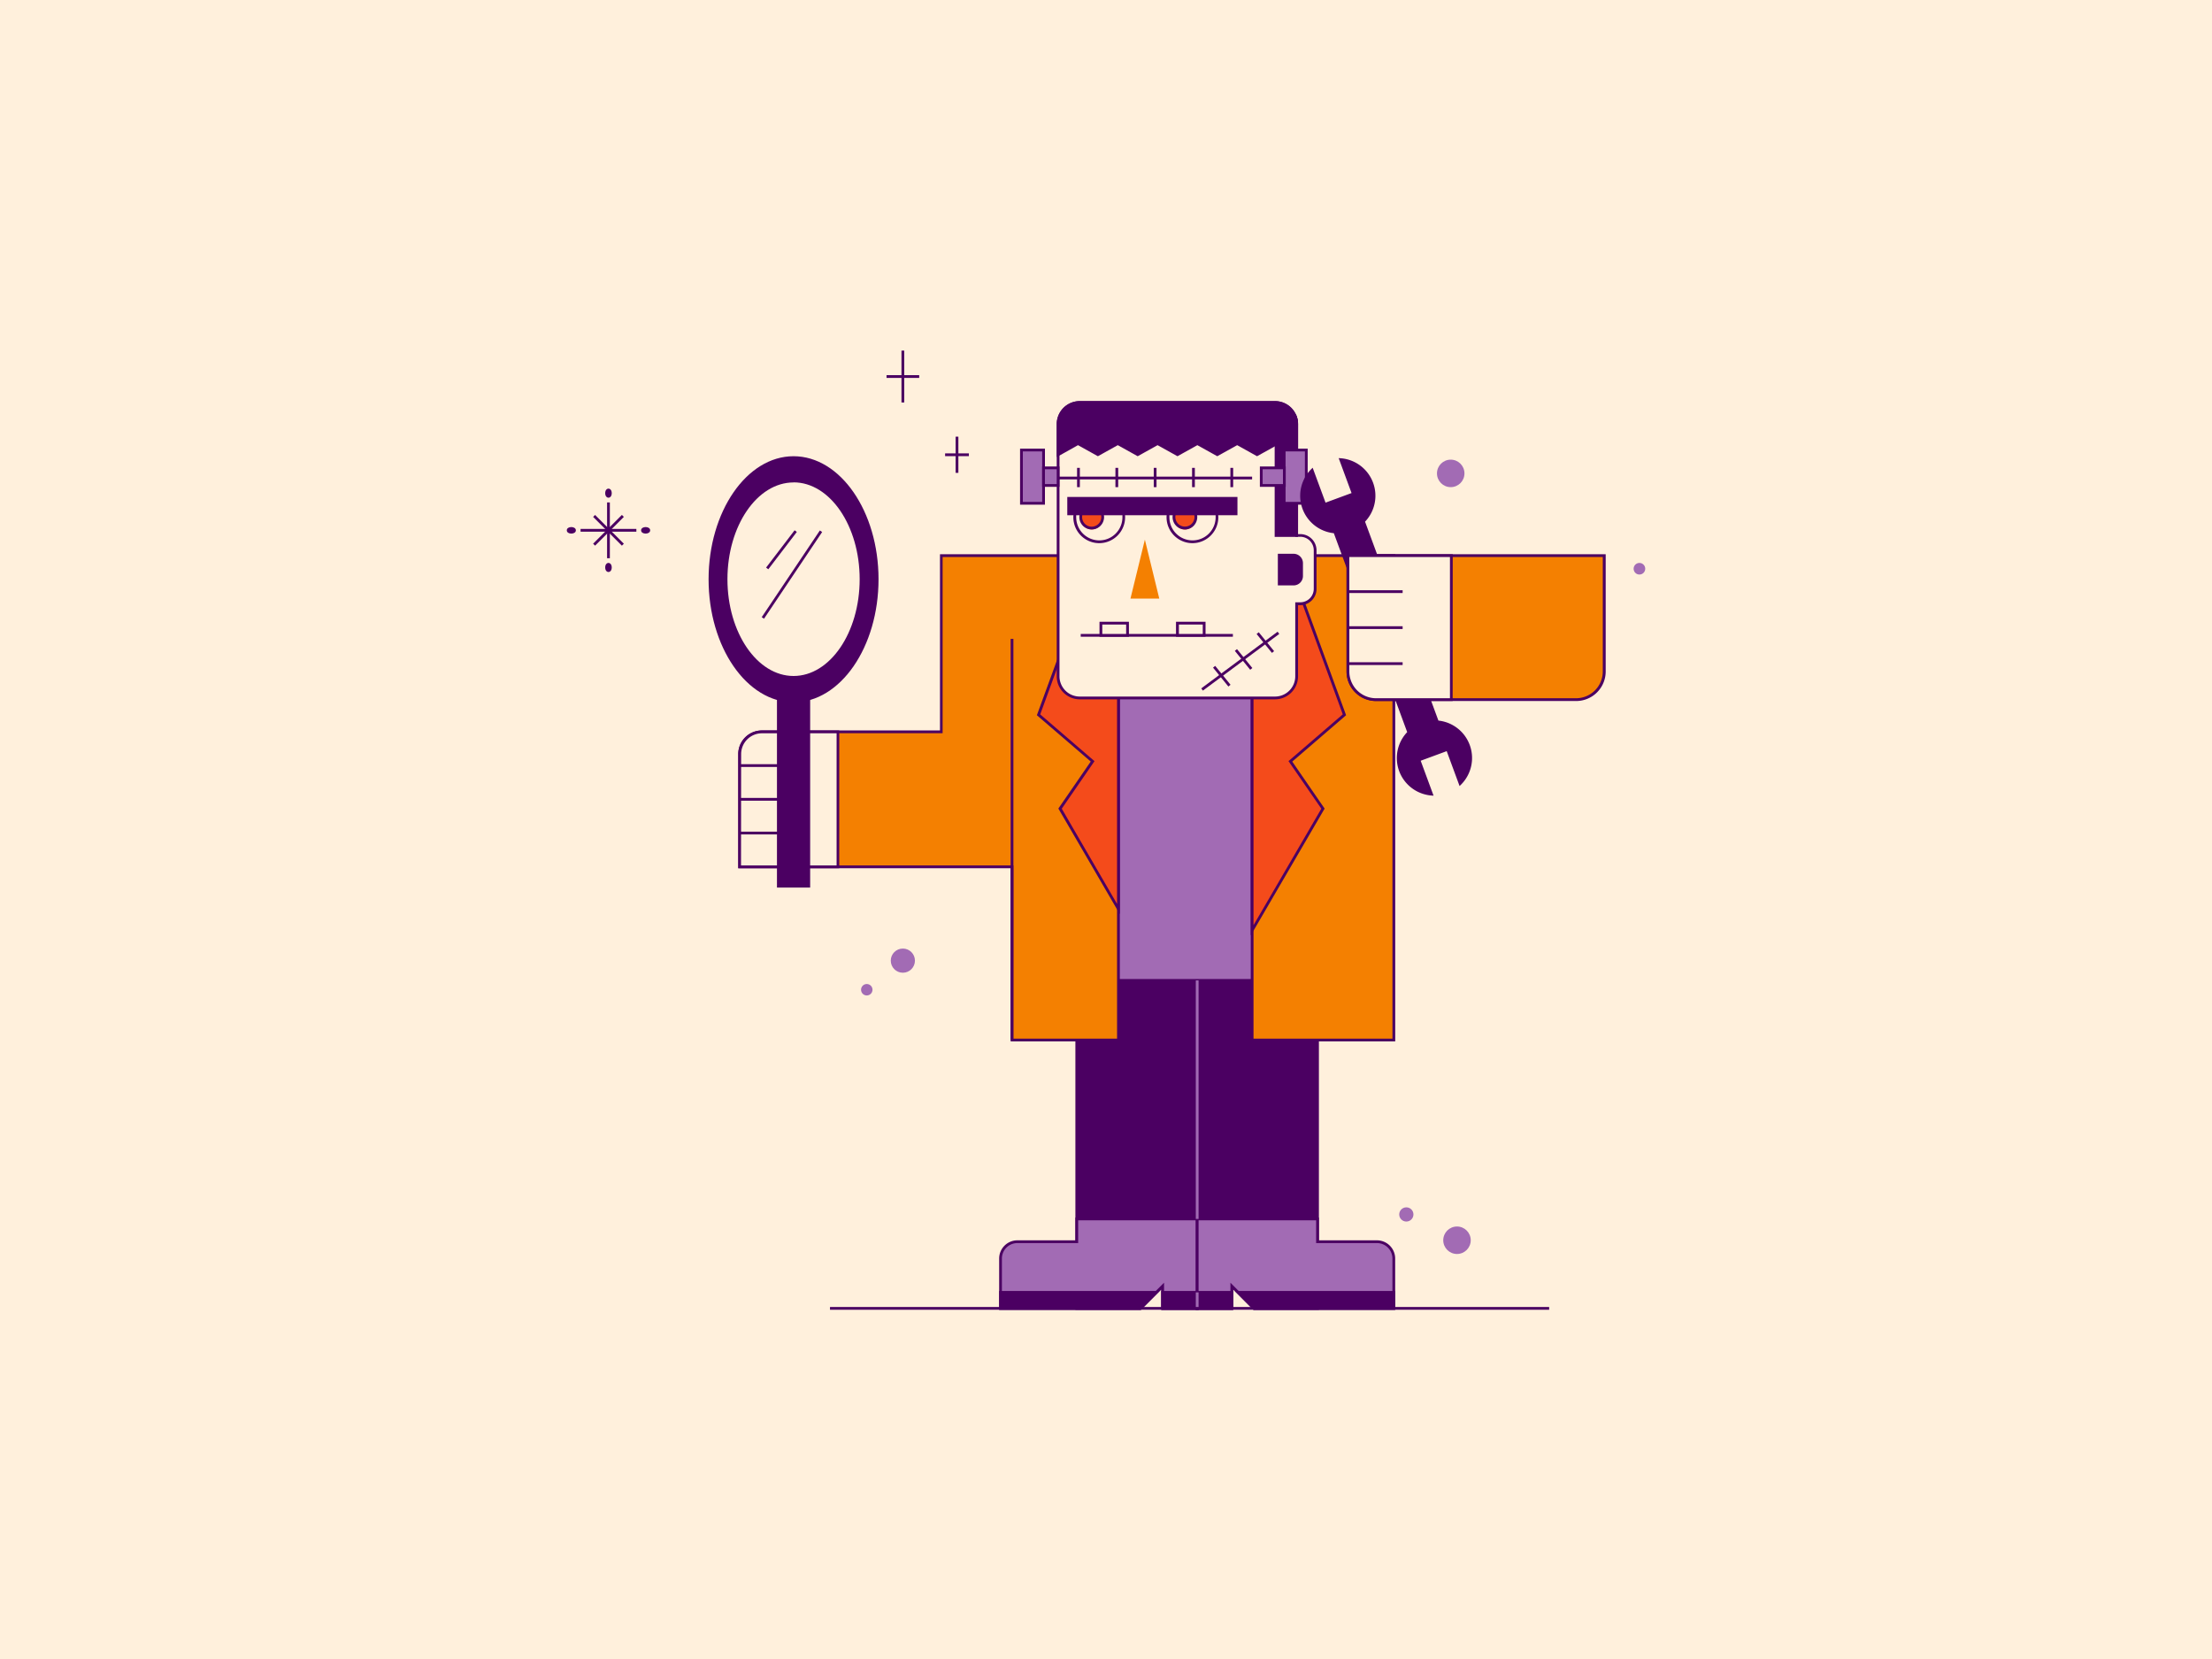 <svg id="layer" xmlns="http://www.w3.org/2000/svg" viewBox="0 0 800 600"><defs><style>.cls-1{fill:#fff0dc;}.cls-2{fill:#4b0062;}.cls-3{fill:#a26bb4;}.cls-4{fill:#f48001;}.cls-5{fill:#f44b1b;}</style></defs><title>Halloween Frankenstein</title><rect class="cls-1" width="800" height="600"/><polygon class="cls-2" points="432.98 335.36 432.98 473.2 420.49 473.2 420.49 465.12 418.2 467.41 412.41 473.2 389.43 473.2 389.43 335.36 432.98 335.36"/><path class="cls-2" d="M433.48,473.7H420v-7.37l-7.37,7.37H388.93V334.86h44.55Zm-12.49-1h11.49V335.86H389.93V472.7H412.2l8.79-8.79Z"/><polygon class="cls-2" points="476.52 335.36 476.52 473.2 453.54 473.2 447.76 467.41 445.47 465.12 445.47 473.2 432.98 473.2 432.98 335.36 476.52 335.36"/><path class="cls-2" d="M477,473.7H453.33L446,466.33v7.37H432.48V334.86H477Zm-23.27-1H476V335.86H433.48V472.7H445v-8.79Z"/><rect class="cls-3" x="390.67" y="211.73" width="76.37" height="142.84"/><path class="cls-2" d="M467.54,355.08H390.17V211.23h77.37Zm-76.37-1h75.37V212.23H391.17Z"/><path class="cls-4" d="M366,200.94h-25.6v63.74H275.48a8,8,0,0,0-8,8v40.77H366v62.66h38.53V200.94Z"/><path class="cls-2" d="M405,376.64H365.51V314H267V272.71a8.54,8.54,0,0,1,8.53-8.53h64.43V200.44H405Zm-38.53-1H404V201.44H340.91v63.74H275.48a7.54,7.54,0,0,0-7.53,7.53V313h98.56Z"/><path class="cls-1" d="M303,264.68v48.8H267.45V272.71a8,8,0,0,1,8-8Z"/><path class="cls-2" d="M303.52,314H267V272.71a8.54,8.54,0,0,1,8.53-8.53h28ZM268,313h34.57v-47.8h-27a7.54,7.54,0,0,0-7.53,7.53Z"/><rect class="cls-2" x="365.51" y="231.06" width="1" height="145.08"/><rect class="cls-4" x="452.85" y="200.94" width="51.25" height="175.2"/><path class="cls-2" d="M504.6,376.64H452.35V200.44H504.6Zm-51.25-1H503.6V201.44H453.35Z"/><polygon class="cls-5" points="466.69 275.36 478.47 292.45 452.85 336.46 452.85 200.94 465.21 200.94 486.24 258.52 466.69 275.36"/><path class="cls-2" d="M452.35,338.31V200.44h13.21l21.27,58.23-19.47,16.77,11.71,17-.16.27Zm1-136.87V334.61l24.53-42.14L466,275.27l19.63-16.91-20.79-56.93Z"/><polygon class="cls-5" points="404.54 200.94 404.54 328.77 383.4 292.45 395.18 275.36 375.63 258.52 396.66 200.94 404.54 200.94"/><path class="cls-2" d="M405,330.62l-22.23-38.2,11.71-17L375,258.67l21.27-58.23H405Zm-21-38.15,20,34.45V201.44h-7l-20.79,56.93,19.63,16.91Z"/><path class="cls-1" d="M470.27,193.67h-1.32V153.38a7.63,7.63,0,0,0-.62-3,7.79,7.79,0,0,0-7.2-4.78H390.5a7.82,7.82,0,0,0-7.82,7.81V244.6a7.82,7.82,0,0,0,7.82,7.82h70.63a7.82,7.82,0,0,0,7.82-7.82V218.33h1.32a5.37,5.37,0,0,0,5.37-5.37V199A5.37,5.37,0,0,0,470.27,193.67Z"/><path class="cls-2" d="M461.13,252.92H390.5a8.33,8.33,0,0,1-8.32-8.32V153.38a8.32,8.32,0,0,1,8.32-8.31h70.63a8.27,8.27,0,0,1,7.66,5.09,8.14,8.14,0,0,1,.66,3.22v39.79h.82a5.88,5.88,0,0,1,5.87,5.87V213a5.88,5.88,0,0,1-5.87,5.87h-.82V244.6A8.33,8.33,0,0,1,461.13,252.92ZM390.5,146.07a7.32,7.32,0,0,0-7.32,7.31V244.6a7.33,7.33,0,0,0,7.32,7.32h70.63a7.33,7.33,0,0,0,7.32-7.32V217.83h1.82a4.88,4.88,0,0,0,4.87-4.87V199a4.88,4.88,0,0,0-4.87-4.87h-1.82V153.38a7.15,7.15,0,0,0-.58-2.83,7.27,7.27,0,0,0-6.74-4.48Z"/><polygon class="cls-4" points="414.06 195.17 408.85 216.48 419.27 216.48 414.06 195.17"/><path class="cls-2" d="M468.95,153.38v40.29h-7.48V150.35h6.86A7.63,7.63,0,0,1,468.95,153.38Z"/><path class="cls-2" d="M469.45,194.17H461V149.85h7.69l.13.3a8.13,8.13,0,0,1,.66,3.23Zm-7.48-1h6.48V153.38a7.12,7.12,0,0,0-.46-2.53h-6Z"/><path class="cls-2" d="M468.95,153.38v11l-7.12-4-.36.2-6.84,3.8-7.19-4-7.2,4-7.2-4-7.19,4-7.2-4-7.19,4-7.2-4-7.19,4-7.2-4-7.19,4V153.38a7.82,7.82,0,0,1,7.82-7.81h70.63a7.79,7.79,0,0,1,7.2,4.78A7.63,7.63,0,0,1,468.95,153.38Z"/><path class="cls-2" d="M382.18,165.31V153.38a8.32,8.32,0,0,1,8.32-8.31h70.63a8.27,8.27,0,0,1,7.66,5.09,8.14,8.14,0,0,1,.66,3.22v11.9L461.83,161l-7.2,4-7.19-4-7.2,4-7.2-4-7.19,4-7.2-4-7.19,4-7.2-4-7.19,4-7.2-4ZM433,159.9l7.2,4,7.2-4,7.19,4,7.2-4,6.62,3.68v-10.2a7.15,7.15,0,0,0-.58-2.83,7.27,7.27,0,0,0-6.74-4.48H390.5a7.32,7.32,0,0,0-7.32,7.31v10.23l6.69-3.71,7.2,4,7.19-4,7.2,4,7.19-4,7.2,4Z"/><rect class="cls-3" x="369.44" y="162.76" width="7.98" height="19.26"/><path class="cls-2" d="M377.92,182.52h-9V162.26h9Zm-8-1h7V163.26h-7Z"/><rect class="cls-3" x="377.42" y="169.21" width="5.27" height="6.36"/><path class="cls-2" d="M383.18,176.07h-6.27v-7.36h6.27Zm-5.27-1h4.27v-5.36h-4.27Z"/><rect class="cls-3" x="464.46" y="162.76" width="7.98" height="19.26" transform="translate(936.9 344.79) rotate(-180)"/><path class="cls-2" d="M472.94,182.52h-9V162.26h9Zm-8-1h7V163.26h-7Z"/><rect class="cls-3" x="456.11" y="169.21" width="8.35" height="6.36" transform="translate(920.57 344.79) rotate(-180)"/><path class="cls-2" d="M465,176.07h-9.35v-7.36H465Zm-8.35-1H464v-5.36h-7.35Z"/><rect class="cls-2" x="382.68" y="172.38" width="70.16" height="1"/><rect class="cls-2" x="444.99" y="169.21" width="1" height="6.97"/><rect class="cls-2" x="431.13" y="169.21" width="1" height="6.97"/><rect class="cls-2" x="417.27" y="169.21" width="1" height="6.97"/><rect class="cls-2" x="403.41" y="169.21" width="1" height="6.97"/><rect class="cls-2" x="389.54" y="169.21" width="1" height="6.97"/><rect class="cls-2" x="386.5" y="180.24" width="60.54" height="5.61"/><path class="cls-2" d="M447.54,186.34H386v-6.61h61.54Zm-60.54-1h59.54v-4.61H387Z"/><path class="cls-1" d="M406.41,187.08a8.86,8.86,0,1,1-17.72,0,8.28,8.28,0,0,1,.09-1.23h17.54A8.28,8.28,0,0,1,406.41,187.08Z"/><path class="cls-2" d="M397.55,196.44a9.37,9.37,0,0,1-9.36-9.36,8.87,8.87,0,0,1,.1-1.3l.06-.43h18.4l.06.43a8.85,8.85,0,0,1,.1,1.3A9.37,9.37,0,0,1,397.55,196.44Zm-8.33-10.09c0,.24,0,.48,0,.73a8.36,8.36,0,0,0,16.72,0c0-.25,0-.49,0-.73Z"/><path class="cls-5" d="M398.8,187a4,4,0,1,1-7.94,0,4.07,4.07,0,0,1,.17-1.16h7.6A4.07,4.07,0,0,1,398.8,187Z"/><path class="cls-2" d="M394.83,191.48a4.47,4.47,0,0,1-4.47-4.47,4.58,4.58,0,0,1,.19-1.3l.11-.36H399l.11.36a4.58,4.58,0,0,1,.19,1.3A4.47,4.47,0,0,1,394.83,191.48Zm-3.41-5.13a3.54,3.54,0,0,0-.06.66,3.47,3.47,0,0,0,6.94,0,3.54,3.54,0,0,0-.06-.66Z"/><path class="cls-1" d="M440.12,187.08a8.86,8.86,0,0,1-17.72,0,8.28,8.28,0,0,1,.09-1.23H440A8.28,8.28,0,0,1,440.12,187.08Z"/><path class="cls-2" d="M431.26,196.44a9.37,9.37,0,0,1-9.36-9.36,8.75,8.75,0,0,1,.1-1.31l.06-.42h18.4l.06.43a8.85,8.85,0,0,1,.1,1.3A9.37,9.37,0,0,1,431.26,196.44Zm-8.33-10.09c0,.24,0,.48,0,.73a8.36,8.36,0,0,0,16.72,0c0-.25,0-.49,0-.73Z"/><path class="cls-5" d="M432.51,187a4,4,0,1,1-7.93,0,4.07,4.07,0,0,1,.17-1.16h7.59A4.07,4.07,0,0,1,432.51,187Z"/><path class="cls-2" d="M428.54,191.48a4.47,4.47,0,0,1-4.46-4.47,4.57,4.57,0,0,1,.19-1.3l.11-.36h8.34l.11.36A4.57,4.57,0,0,1,433,187,4.47,4.47,0,0,1,428.54,191.48Zm-3.4-5.13a3.46,3.46,0,1,0,6.8,0Z"/><rect class="cls-2" x="390.86" y="229.28" width="55.03" height="1"/><rect class="cls-1" x="398.15" y="225.37" width="9.64" height="4.41"/><path class="cls-2" d="M408.29,230.28H397.65v-5.41h10.64Zm-9.64-1h8.64v-3.41h-8.64Z"/><rect class="cls-1" x="425.82" y="225.37" width="9.64" height="4.41"/><path class="cls-2" d="M436,230.28H425.32v-5.41H436Zm-9.64-1H435v-3.41h-8.64Z"/><rect class="cls-2" x="431.36" y="238.62" width="34.39" height="1" transform="translate(-54.15 314.41) rotate(-36.58)"/><rect class="cls-2" x="457.14" y="228.02" width="1" height="8.8" transform="translate(-44.1 340.65) rotate(-39.1)"/><rect class="cls-2" x="449.25" y="234.08" width="1" height="8.8" transform="translate(-49.67 337.07) rotate(-39.1)"/><rect class="cls-2" x="441.37" y="240.13" width="1" height="8.8" transform="translate(-55.27 333.38) rotate(-39.09)"/><path class="cls-3" d="M433,440.84V473.2H420.49v-8.08l-2.29,2.29-5.79,5.79H361.86v-18a6.08,6.08,0,0,1,6.08-6.08h21.49v-8.24Z"/><path class="cls-2" d="M433.48,473.7H420v-7.37l-7.37,7.37H361.36V455.16a6.59,6.59,0,0,1,6.58-6.58h21v-8.24h44.55Zm-12.49-1h11.49V441.34H389.93v8.24h-22a5.59,5.59,0,0,0-5.58,5.58V472.7H412.2l8.79-8.79Z"/><path class="cls-3" d="M504.09,455.16v18H453.54l-5.78-5.79-2.29-2.29v8.08H433V440.84h43.54v8.24H498A6.08,6.08,0,0,1,504.09,455.16Z"/><path class="cls-2" d="M504.59,473.7H453.33L446,466.33v7.37H432.48V440.34H477v8.24h21a6.59,6.59,0,0,1,6.58,6.58Zm-50.84-1h49.84V455.16a5.59,5.59,0,0,0-5.58-5.58H476v-8.24H433.48V472.7H445v-8.79Z"/><path class="cls-2" d="M531.09,269.61a13.09,13.09,0,0,0-11.23-8.53l-26.74-72.54h0a13.1,13.1,0,0,0-8.23-22.3l4.56,12.37-10.35,3.82-4.56-12.37a13.11,13.11,0,0,0,8.22,22.31h0l26.74,72.54h0a13.1,13.1,0,0,0,8.23,22.3l-4.56-12.37L523.52,271l4.56,12.37A13.07,13.07,0,0,0,531.09,269.61Z"/><path class="cls-2" d="M518.47,287.77l-.78-.06a13.6,13.6,0,0,1-8.76-22.93L482.4,192.84a13.61,13.61,0,0,1-8.21-23.13l.55-.55,4.66,12.63,9.41-3.47-4.66-12.64.78.06a13.6,13.6,0,0,1,8.76,22.93l26.53,71.94a13.61,13.61,0,0,1,8.21,23.13l-.55.55-4.66-12.63-9.41,3.47ZM474.35,171a12.61,12.61,0,0,0,8.45,20.88l.32,0,27,73.13-.23.23A12.6,12.6,0,0,0,517,286.62l-4.45-12.08,11.29-4.17,4.45,12.08a12.61,12.61,0,0,0,2.35-12.67h0a12.63,12.63,0,0,0-10.8-8.2l-.32,0-27-73.14.3-.29a12.61,12.61,0,0,0-7.2-21.3l4.45,12.08-11.29,4.17Z"/><path class="cls-4" d="M580.19,200.94v41.92A10.17,10.17,0,0,1,570,253H497.64a10.17,10.17,0,0,1-10.17-10.17V200.94Z"/><path class="cls-2" d="M570,253.53H497.64A10.68,10.68,0,0,1,487,242.86V200.44h93.72v42.42A10.68,10.68,0,0,1,570,253.53Zm-82-52.09v41.42a9.68,9.68,0,0,0,9.67,9.67H570a9.68,9.68,0,0,0,9.67-9.67V201.44Z"/><path class="cls-1" d="M524.87,200.94V253H497.64a10.17,10.17,0,0,1-10.17-10.17V200.94Z"/><path class="cls-2" d="M525.37,253.53H497.64A10.68,10.68,0,0,1,487,242.86V200.44h38.4ZM488,201.44v41.42a9.68,9.68,0,0,0,9.67,9.67h26.73V201.44Z"/><rect class="cls-3" x="432.48" y="354.58" width="1" height="86.26"/><rect class="cls-2" x="487.47" y="213.47" width="19.81" height="1"/><rect class="cls-2" x="487.47" y="226.49" width="19.81" height="1"/><rect class="cls-2" x="487.47" y="239.51" width="19.81" height="1"/><rect class="cls-2" x="267.45" y="276.38" width="19.81" height="1"/><rect class="cls-2" x="267.45" y="288.58" width="19.81" height="1"/><rect class="cls-2" x="267.45" y="300.78" width="19.81" height="1"/><path class="cls-2" d="M462.66,200.78h5.19a2.89,2.89,0,0,1,2.89,2.89v4.66a2.89,2.89,0,0,1-2.89,2.89h-5.19a0,0,0,0,1,0,0V200.78A0,0,0,0,1,462.66,200.78Z"/><path class="cls-2" d="M467.84,211.72h-5.69V200.28h5.69a3.39,3.39,0,0,1,3.39,3.39v4.66A3.39,3.39,0,0,1,467.84,211.72Zm-4.69-1h4.69a2.39,2.39,0,0,0,2.39-2.39v-4.66a2.39,2.39,0,0,0-2.39-2.39h-4.69Z"/><polygon class="cls-2" points="361.86 467.41 418.2 467.41 412.41 473.2 361.86 473.2 361.86 467.41"/><path class="cls-2" d="M412.62,473.7H361.36v-6.79h58Zm-50.26-1H412.2l4.79-4.79H362.36Z"/><rect class="cls-2" x="420.49" y="467.41" width="12.49" height="5.79"/><path class="cls-2" d="M433.48,473.7H420v-6.79h13.49Zm-12.49-1h11.49v-4.79H421Z"/><rect class="cls-2" x="432.98" y="467.41" width="12.49" height="5.79"/><path class="cls-2" d="M446,473.7H432.48v-6.79H446Zm-12.49-1H445v-4.79H433.48Z"/><polygon class="cls-2" points="504.09 467.41 504.09 473.2 453.54 473.2 447.76 467.41 504.09 467.41"/><path class="cls-2" d="M504.59,473.7H453.33l-6.78-6.79h58Zm-50.84-1h49.84v-4.79H449Z"/><rect class="cls-3" x="432.48" y="467.41" width="1" height="5.79"/><rect class="cls-2" x="300.18" y="472.69" width="260.09" height="1"/><rect class="cls-2" x="281.51" y="247.73" width="10.98" height="72.72"/><path class="cls-2" d="M293,321H281V247.23h12Zm-11-1h10V248.23H282Z"/><ellipse class="cls-2" cx="287" cy="209.46" rx="30.23" ry="43.99"/><path class="cls-2" d="M287,254c-16.95,0-30.73-20-30.73-44.49S270.06,165,287,165s30.73,20,30.73,44.49S303.95,254,287,254Zm0-88c-16.39,0-29.73,19.51-29.73,43.49S270.61,253,287,253s29.73-19.51,29.73-43.49S303.4,166,287,166Z"/><ellipse class="cls-1" cx="287" cy="209.46" rx="24.41" ry="35.52"/><path class="cls-2" d="M287,245.48c-13.73,0-24.91-16.16-24.91-36s11.17-36,24.91-36,24.91,16.16,24.91,36S300.74,245.48,287,245.48Zm0-71c-13.18,0-23.91,15.71-23.91,35s10.73,35,23.91,35,23.91-15.71,23.91-35S300.19,174.45,287,174.45Z"/><rect class="cls-2" x="267.53" y="207.28" width="37.75" height="1" transform="translate(-45.68 329.93) rotate(-56.15)"/><rect class="cls-2" x="274.14" y="198.36" width="16.98" height="1" transform="translate(-46.98 302.69) rotate(-52.62)"/><ellipse class="cls-2" cx="220.06" cy="178.36" rx="1.18" ry="1.64"/><ellipse class="cls-2" cx="220.06" cy="205.23" rx="1.18" ry="1.64"/><ellipse class="cls-2" cx="233.5" cy="191.8" rx="1.64" ry="1.18"/><ellipse class="cls-2" cx="206.63" cy="191.8" rx="1.64" ry="1.18"/><rect class="cls-2" x="219.56" y="181.71" width="1" height="20.18"/><rect class="cls-2" x="209.97" y="191.29" width="20.18" height="1"/><line class="cls-1" x1="225.27" y1="197" x2="214.86" y2="186.59"/><rect class="cls-2" x="219.56" y="184.44" width="1" height="14.71" transform="translate(-71.16 211.78) rotate(-45)"/><line class="cls-1" x1="214.86" y1="197" x2="225.27" y2="186.59"/><rect class="cls-2" x="212.71" y="191.29" width="14.71" height="1" transform="translate(-71.16 211.78) rotate(-45)"/><rect class="cls-2" x="326.03" y="126.8" width="1" height="18.76"/><rect class="cls-2" x="320.63" y="135.68" width="11.81" height="1"/><rect class="cls-2" x="345.61" y="157.93" width="1" height="13.08"/><rect class="cls-2" x="341.81" y="163.97" width="8.6" height="1"/><circle class="cls-3" cx="326.53" cy="347.43" r="4.37"/><circle class="cls-3" cx="313.48" cy="357.95" r="2.07"/><circle class="cls-3" cx="524.67" cy="171.21" r="4.97"/><circle class="cls-3" cx="592.92" cy="205.69" r="2.1"/><circle class="cls-3" cx="526.94" cy="448.55" r="4.97"/><circle class="cls-3" cx="508.62" cy="439.22" r="2.57"/></svg>